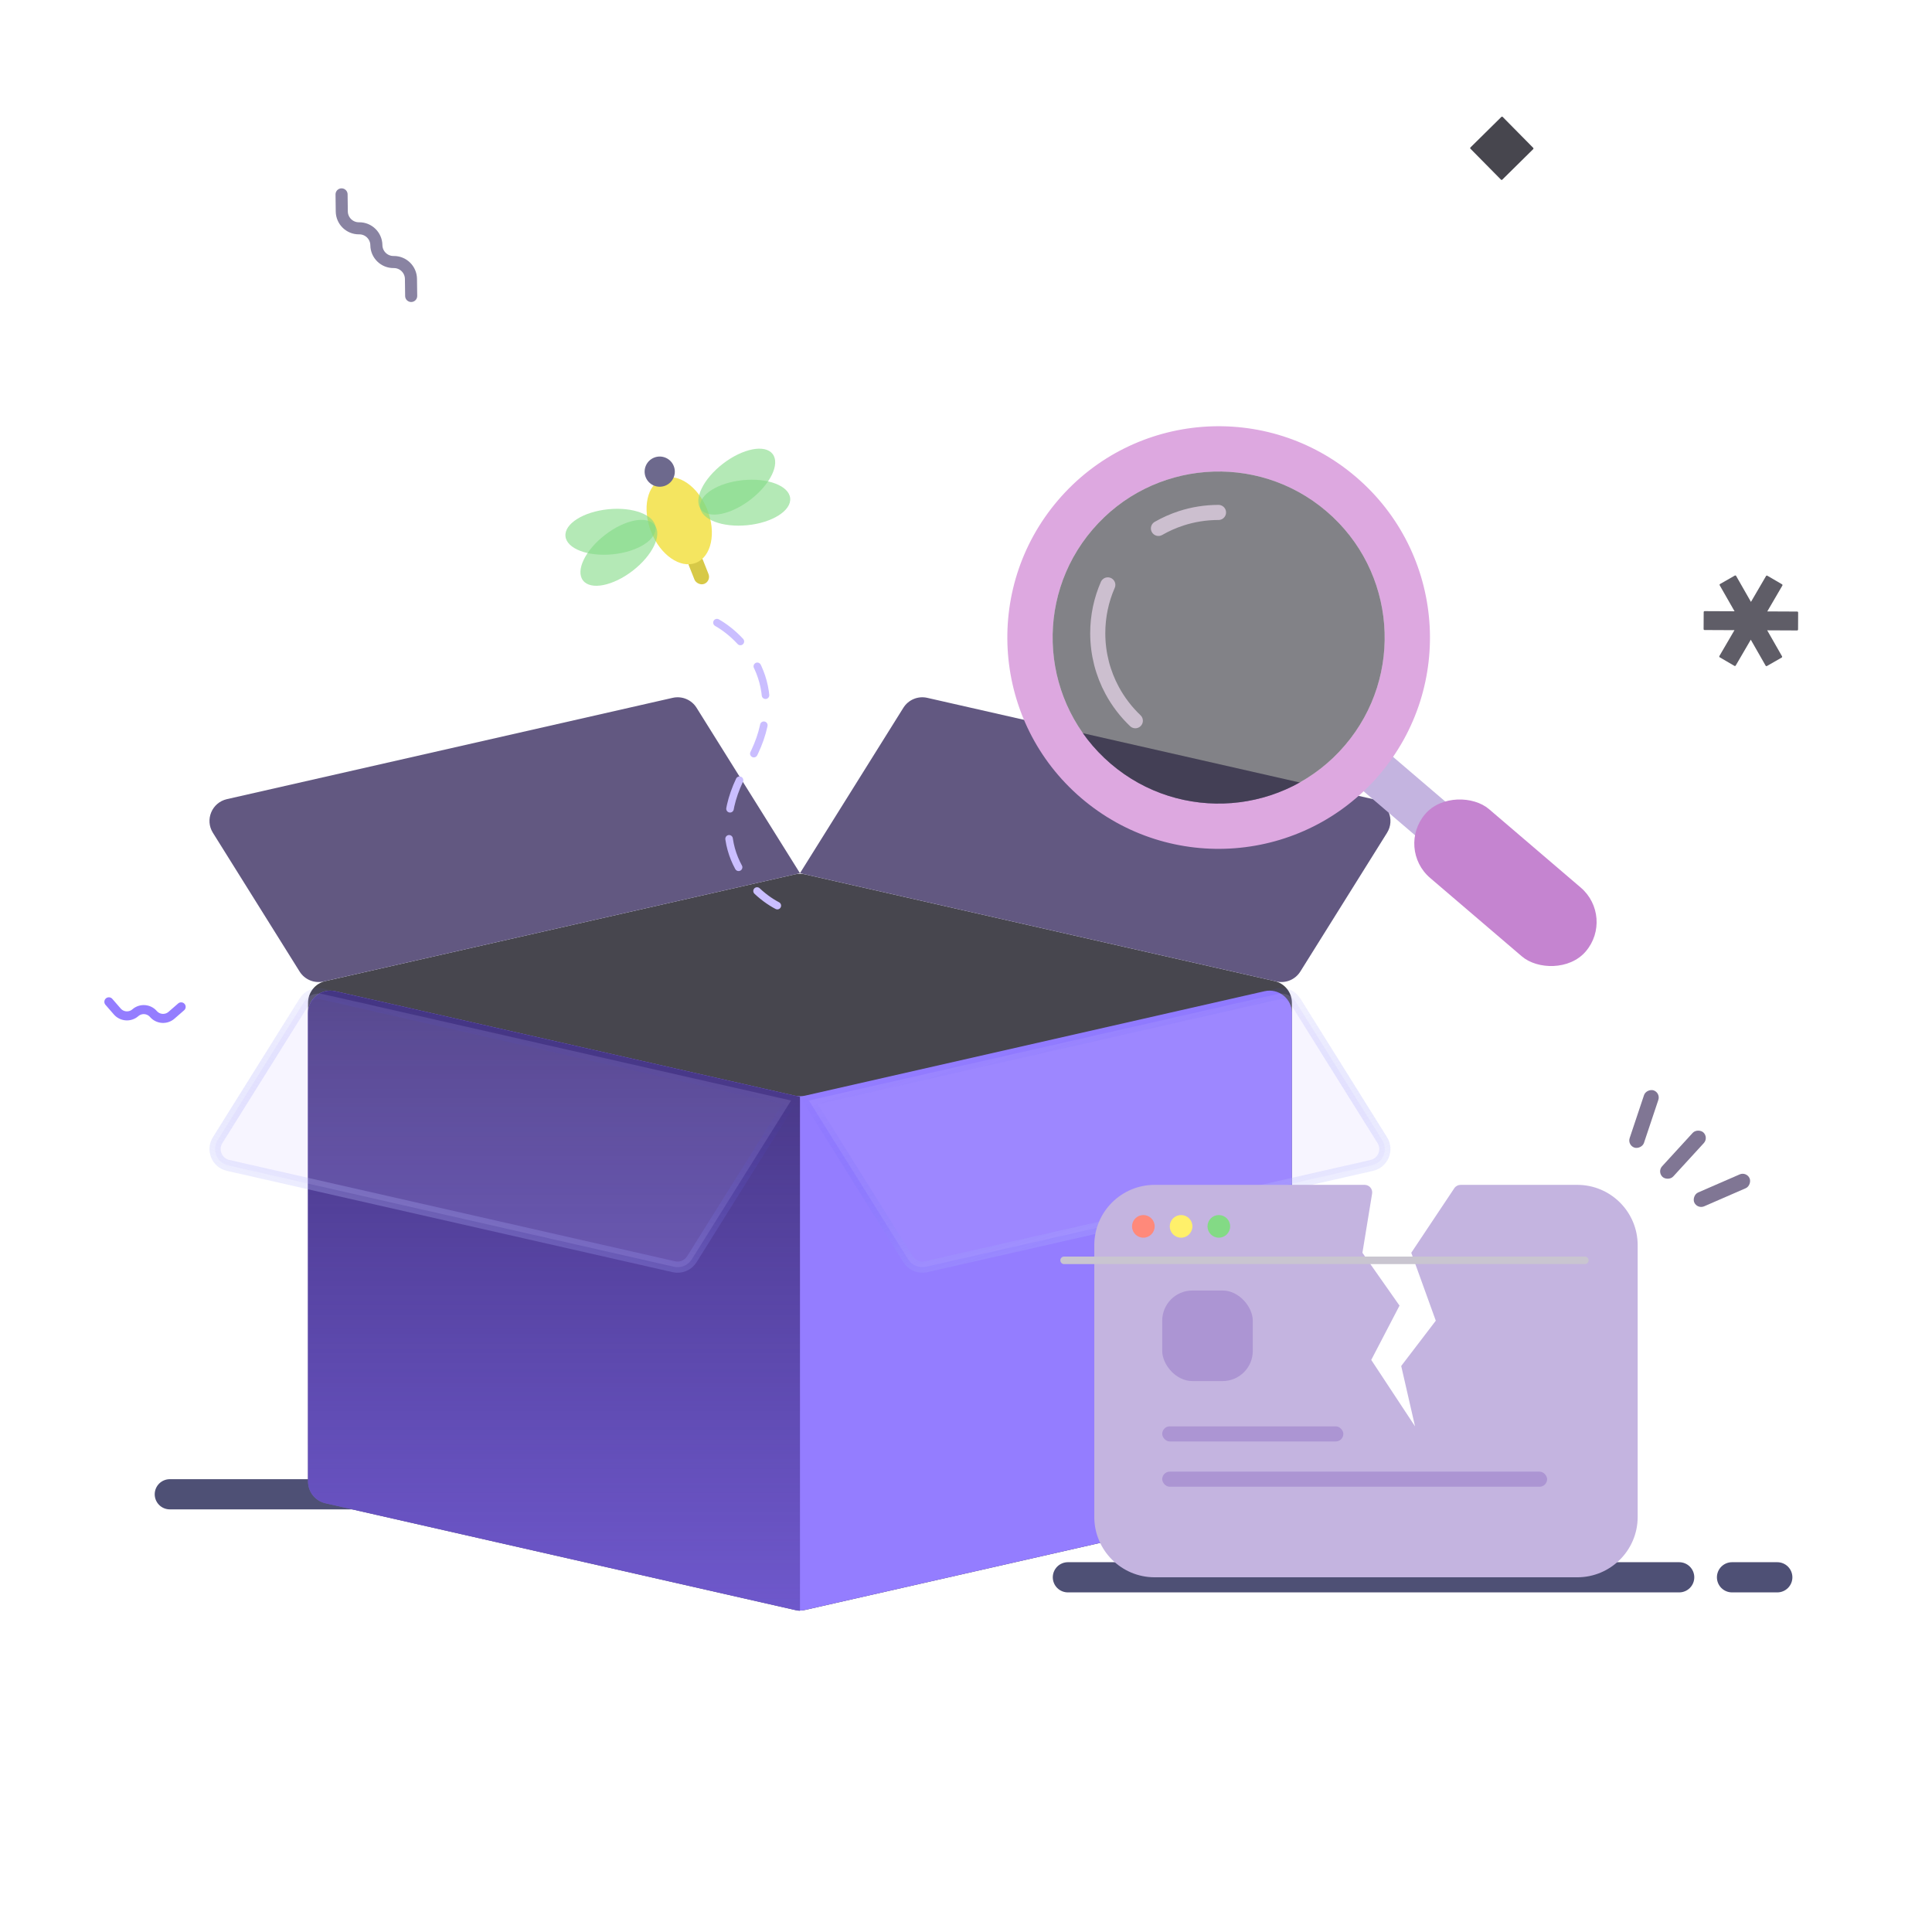 <svg xmlns="http://www.w3.org/2000/svg" width="256" height="256" fill="none" viewBox="0 0 256 256"><path stroke="#4E5075" stroke-linecap="round" stroke-width="4" d="M22.5 198H103.5M116.5 198H111.5H110.5"/><path fill="#47464E" d="M40.815 132.884C40.815 131.5 41.772 130.301 43.121 129.994L105.344 115.853C105.776 115.755 106.225 115.755 106.657 115.853L168.879 129.994C170.228 130.301 171.186 131.5 171.186 132.884V196.302C171.186 197.685 170.228 198.884 168.879 199.191L106.657 213.332C106.225 213.43 105.776 213.43 105.344 213.332L43.121 199.191C41.772 198.884 40.815 197.685 40.815 196.302V132.884Z"/><path fill="#947DFF" d="M40.815 134.23C40.815 132.329 42.581 130.92 44.435 131.341L105.344 145.184C105.776 145.282 106.225 145.282 106.657 145.184L167.566 131.341C169.42 130.92 171.186 132.329 171.186 134.23V196.302C171.186 197.685 170.228 198.884 168.879 199.191L106.657 213.332C106.225 213.431 105.776 213.431 105.344 213.332L43.121 199.191C41.772 198.884 40.815 197.685 40.815 196.302V134.23Z"/><path fill="url(#paint0_linear_490_14139)" d="M40.815 134.23V196.302C40.815 197.685 41.773 198.884 43.122 199.191L106.001 213.482V145.333L44.435 131.341C42.581 130.92 40.815 132.329 40.815 134.23Z"/><path fill="#CABEFF" fill-opacity=".16" stroke="url(#paint1_linear_490_14139)" stroke-width="1.481" d="M40.327 132.697C40.828 131.895 41.782 131.498 42.704 131.708L104.819 145.825L91.673 166.859C91.172 167.661 90.218 168.058 89.296 167.848L30.23 154.424C28.739 154.085 28.027 152.376 28.838 151.079L40.327 132.697Z"/><path fill="#625881" d="M39.699 128.733C40.367 129.802 41.639 130.331 42.868 130.052L106 115.704L92.301 93.786C91.633 92.716 90.361 92.187 89.132 92.467L30.066 105.891C28.077 106.343 27.129 108.621 28.21 110.35L39.699 128.733Z"/><path fill="#CABEFF" fill-opacity=".16" stroke="url(#paint2_linear_490_14139)" stroke-width="1.481" d="M171.673 132.697C171.172 131.895 170.218 131.498 169.296 131.708L107.181 145.825L120.327 166.859C120.828 167.661 121.782 168.058 122.704 167.848L181.77 154.424C183.261 154.085 183.973 152.376 183.162 151.079L171.673 132.697Z"/><path fill="#625881" d="M172.301 128.733C171.633 129.802 170.361 130.331 169.132 130.052L106 115.704L119.699 93.786C120.367 92.716 121.639 92.187 122.868 92.467L181.934 105.891C183.923 106.343 184.871 108.621 183.79 110.35L172.301 128.733Z"/><path stroke="#947DFF" stroke-linecap="round" stroke-linejoin="round" stroke-width="1.2" d="M14.426 132.746L15.54 134.027C16.155 134.734 17.227 134.809 17.934 134.194V134.194C18.641 133.579 19.713 133.654 20.328 134.361V134.361C20.943 135.068 22.015 135.143 22.723 134.528L24.003 133.414"/><path fill="#C4B4E0" d="M179.289 103.654C178.03 102.578 177.882 100.684 178.959 99.425C180.035 98.165 181.929 98.017 183.188 99.094L193.829 108.192C195.088 109.269 195.236 111.163 194.159 112.422C193.083 113.681 191.189 113.829 189.93 112.753L179.289 103.654Z"/><path fill="#DDA8E0" fill-rule="evenodd" d="M182.759 102.674C192.808 90.921 191.427 73.246 179.674 63.197C167.921 53.147 150.246 54.528 140.196 66.281C130.147 78.034 131.528 95.709 143.281 105.759C155.034 115.808 172.709 114.427 182.759 102.674ZM178.199 98.775C186.095 89.54 185.01 75.653 175.775 67.757C166.541 59.861 152.653 60.946 144.757 70.18C136.861 79.415 137.946 93.302 147.181 101.198C156.416 109.095 170.303 108.01 178.199 98.775Z" clip-rule="evenodd"/><circle cx="161.478" cy="84.478" r="22" fill="#302F38" opacity=".6" transform="rotate(-49.468 161.478 84.478)"/><path stroke="#FEE8FF" stroke-linecap="round" stroke-linejoin="round" stroke-width="2" d="M161.458 67.901C159.727 67.901 158.061 68.176 156.5 68.684C155.448 69.027 154.444 69.476 153.5 70.018M150.436 95.5C149.217 94.341 148.18 92.992 147.374 91.5C146.152 89.24 145.458 86.651 145.458 83.901C145.458 81.625 145.933 79.46 146.79 77.5" opacity=".6"/><rect width="12" height="28" x="184.94" y="112.433" fill="#C584D0" rx="6" transform="rotate(-49.468 184.94 112.433)"/><rect width="2" height="4" x="90.916" y="74.016" fill="#D7C947" rx="1" transform="rotate(-21.657 90.916 74.016)"/><ellipse cx="90" cy="69" fill="#F4E560" rx="4" ry="6" transform="rotate(-21.657 90 69)"/><circle cx="87.417" cy="62.494" r="2" fill="#6D698D" transform="rotate(-21.657 87.417 62.494)"/><ellipse cx="82.004" cy="73.251" fill="#83DA85" opacity=".6" rx="6" ry="3" transform="rotate(-37.657 82.004 73.251)"/><ellipse fill="#83DA85" opacity=".6" rx="6" ry="3" transform="matrix(0.995 -0.099 -0.099 -0.995 80.897 70.463)"/><ellipse fill="#83DA85" opacity=".6" rx="6" ry="3" transform="matrix(-0.995 0.099 0.099 0.995 98.733 66.608)"/><ellipse cx="97.626" cy="63.82" fill="#83DA85" opacity=".6" rx="6" ry="3" transform="rotate(142.343 97.626 63.82)"/><path stroke="#CABEFF" stroke-dasharray="4 4" stroke-linecap="round" d="M95 82.5C98.833 84.667 105 91.5 99 101.5C93 111.5 99.167 118 103 120"/><path stroke="#4E5075" stroke-linecap="round" stroke-width="4" d="M141.5 209H222.5M235.5 209H230.5H229.5"/><rect width="8" height="2" x="219.562" y="155.275" fill="#807694" rx="1" transform="rotate(-47.512 219.562 155.275)"/><rect width="8" height="2" x="215.622" y="151.748" fill="#807694" rx="1" transform="rotate(-71.512 215.622 151.748)"/><rect width="8" height="2" fill="#807694" rx="1" transform="matrix(0.917 -0.399 -0.399 -0.917 224.894 160.241)"/><path fill="#C4B4E0" d="M145 165C145 160.582 148.582 157 153 157H180.823C181.44 157 181.91 157.553 181.81 158.161L180.528 166L185.444 173L181.697 180.196L187.5 189L185.667 181L190.25 175L187 166L192.703 157.445C192.889 157.167 193.201 157 193.535 157H209C213.418 157 217 160.582 217 165V201C217 205.418 213.418 209 209 209H153C148.582 209 145 205.418 145 201V165Z"/><g style="mix-blend-mode:multiply"><path stroke="#C9C5D0" stroke-linecap="round" d="M141 167H210"/></g><rect width="12" height="12" x="154" y="171" fill="#AC95D3" rx="4"/><rect width="24" height="2" x="154" y="189" fill="#AC95D3" rx="1"/><rect width="51" height="2" x="154" y="195" fill="#AC95D3" rx="1"/><circle cx="151.5" cy="162.5" r="1.5" fill="#FF897A"/><circle cx="156.5" cy="162.5" r="1.5" fill="#FFF06A"/><circle cx="161.5" cy="162.5" r="1.5" fill="#83DA85"/><rect width="6" height="6" x="194.758" y="19.621" fill="#47464E" rx=".12" transform="rotate(-44.634 194.758 19.621)"/><path fill="#5F5D67" fill-rule="evenodd" d="M234.009 76.33C234.044 76.27 234.121 76.25 234.18 76.285L236.127 77.42C236.186 77.455 236.206 77.532 236.172 77.592L234.174 81.016L238.139 81.034C238.208 81.035 238.263 81.091 238.263 81.16L238.253 83.413C238.253 83.482 238.196 83.538 238.127 83.538L234.162 83.52L236.129 86.963C236.163 87.023 236.142 87.099 236.082 87.133L234.126 88.251C234.066 88.285 233.99 88.264 233.955 88.204L231.989 84.762L229.991 88.187C229.956 88.246 229.879 88.267 229.819 88.232L227.873 87.097C227.814 87.062 227.793 86.985 227.828 86.925L229.826 83.5L225.861 83.482C225.792 83.482 225.736 83.426 225.736 83.357L225.747 81.104C225.747 81.035 225.803 80.979 225.872 80.979L229.837 80.997L227.87 77.554C227.836 77.494 227.857 77.418 227.917 77.383L229.873 76.266C229.933 76.231 230.01 76.252 230.044 76.312L232.011 79.755L234.009 76.33Z" clip-rule="evenodd"/><path stroke="#8983A2" stroke-linecap="round" stroke-linejoin="round" stroke-width="1.6" d="M45.259 25.757L45.288 28.02C45.304 29.27 46.33 30.27 47.58 30.253V30.253C48.829 30.237 49.855 31.237 49.871 32.487V32.487C49.887 33.736 50.913 34.736 52.163 34.721V34.721C53.412 34.704 54.438 35.704 54.454 36.954L54.483 39.217"/><defs><linearGradient id="paint0_linear_490_14139" x1="73.408" x2="73.408" y1="130.519" y2="213.482" gradientUnits="userSpaceOnUse"><stop stop-color="#423379"/><stop offset="1" stop-color="#473296" stop-opacity=".49"/></linearGradient><linearGradient id="paint1_linear_490_14139" x1="66" x2="53.407" y1="130.519" y2="165.333" gradientUnits="userSpaceOnUse"><stop stop-color="#2E2AF5" stop-opacity="0"/><stop offset="1" stop-color="#CACCFE" stop-opacity=".32"/></linearGradient><linearGradient id="paint2_linear_490_14139" x1="146" x2="158.593" y1="130.519" y2="165.333" gradientUnits="userSpaceOnUse"><stop stop-color="#2E2AF5" stop-opacity="0"/><stop offset="1" stop-color="#CBCDFF" stop-opacity=".32"/></linearGradient></defs></svg>